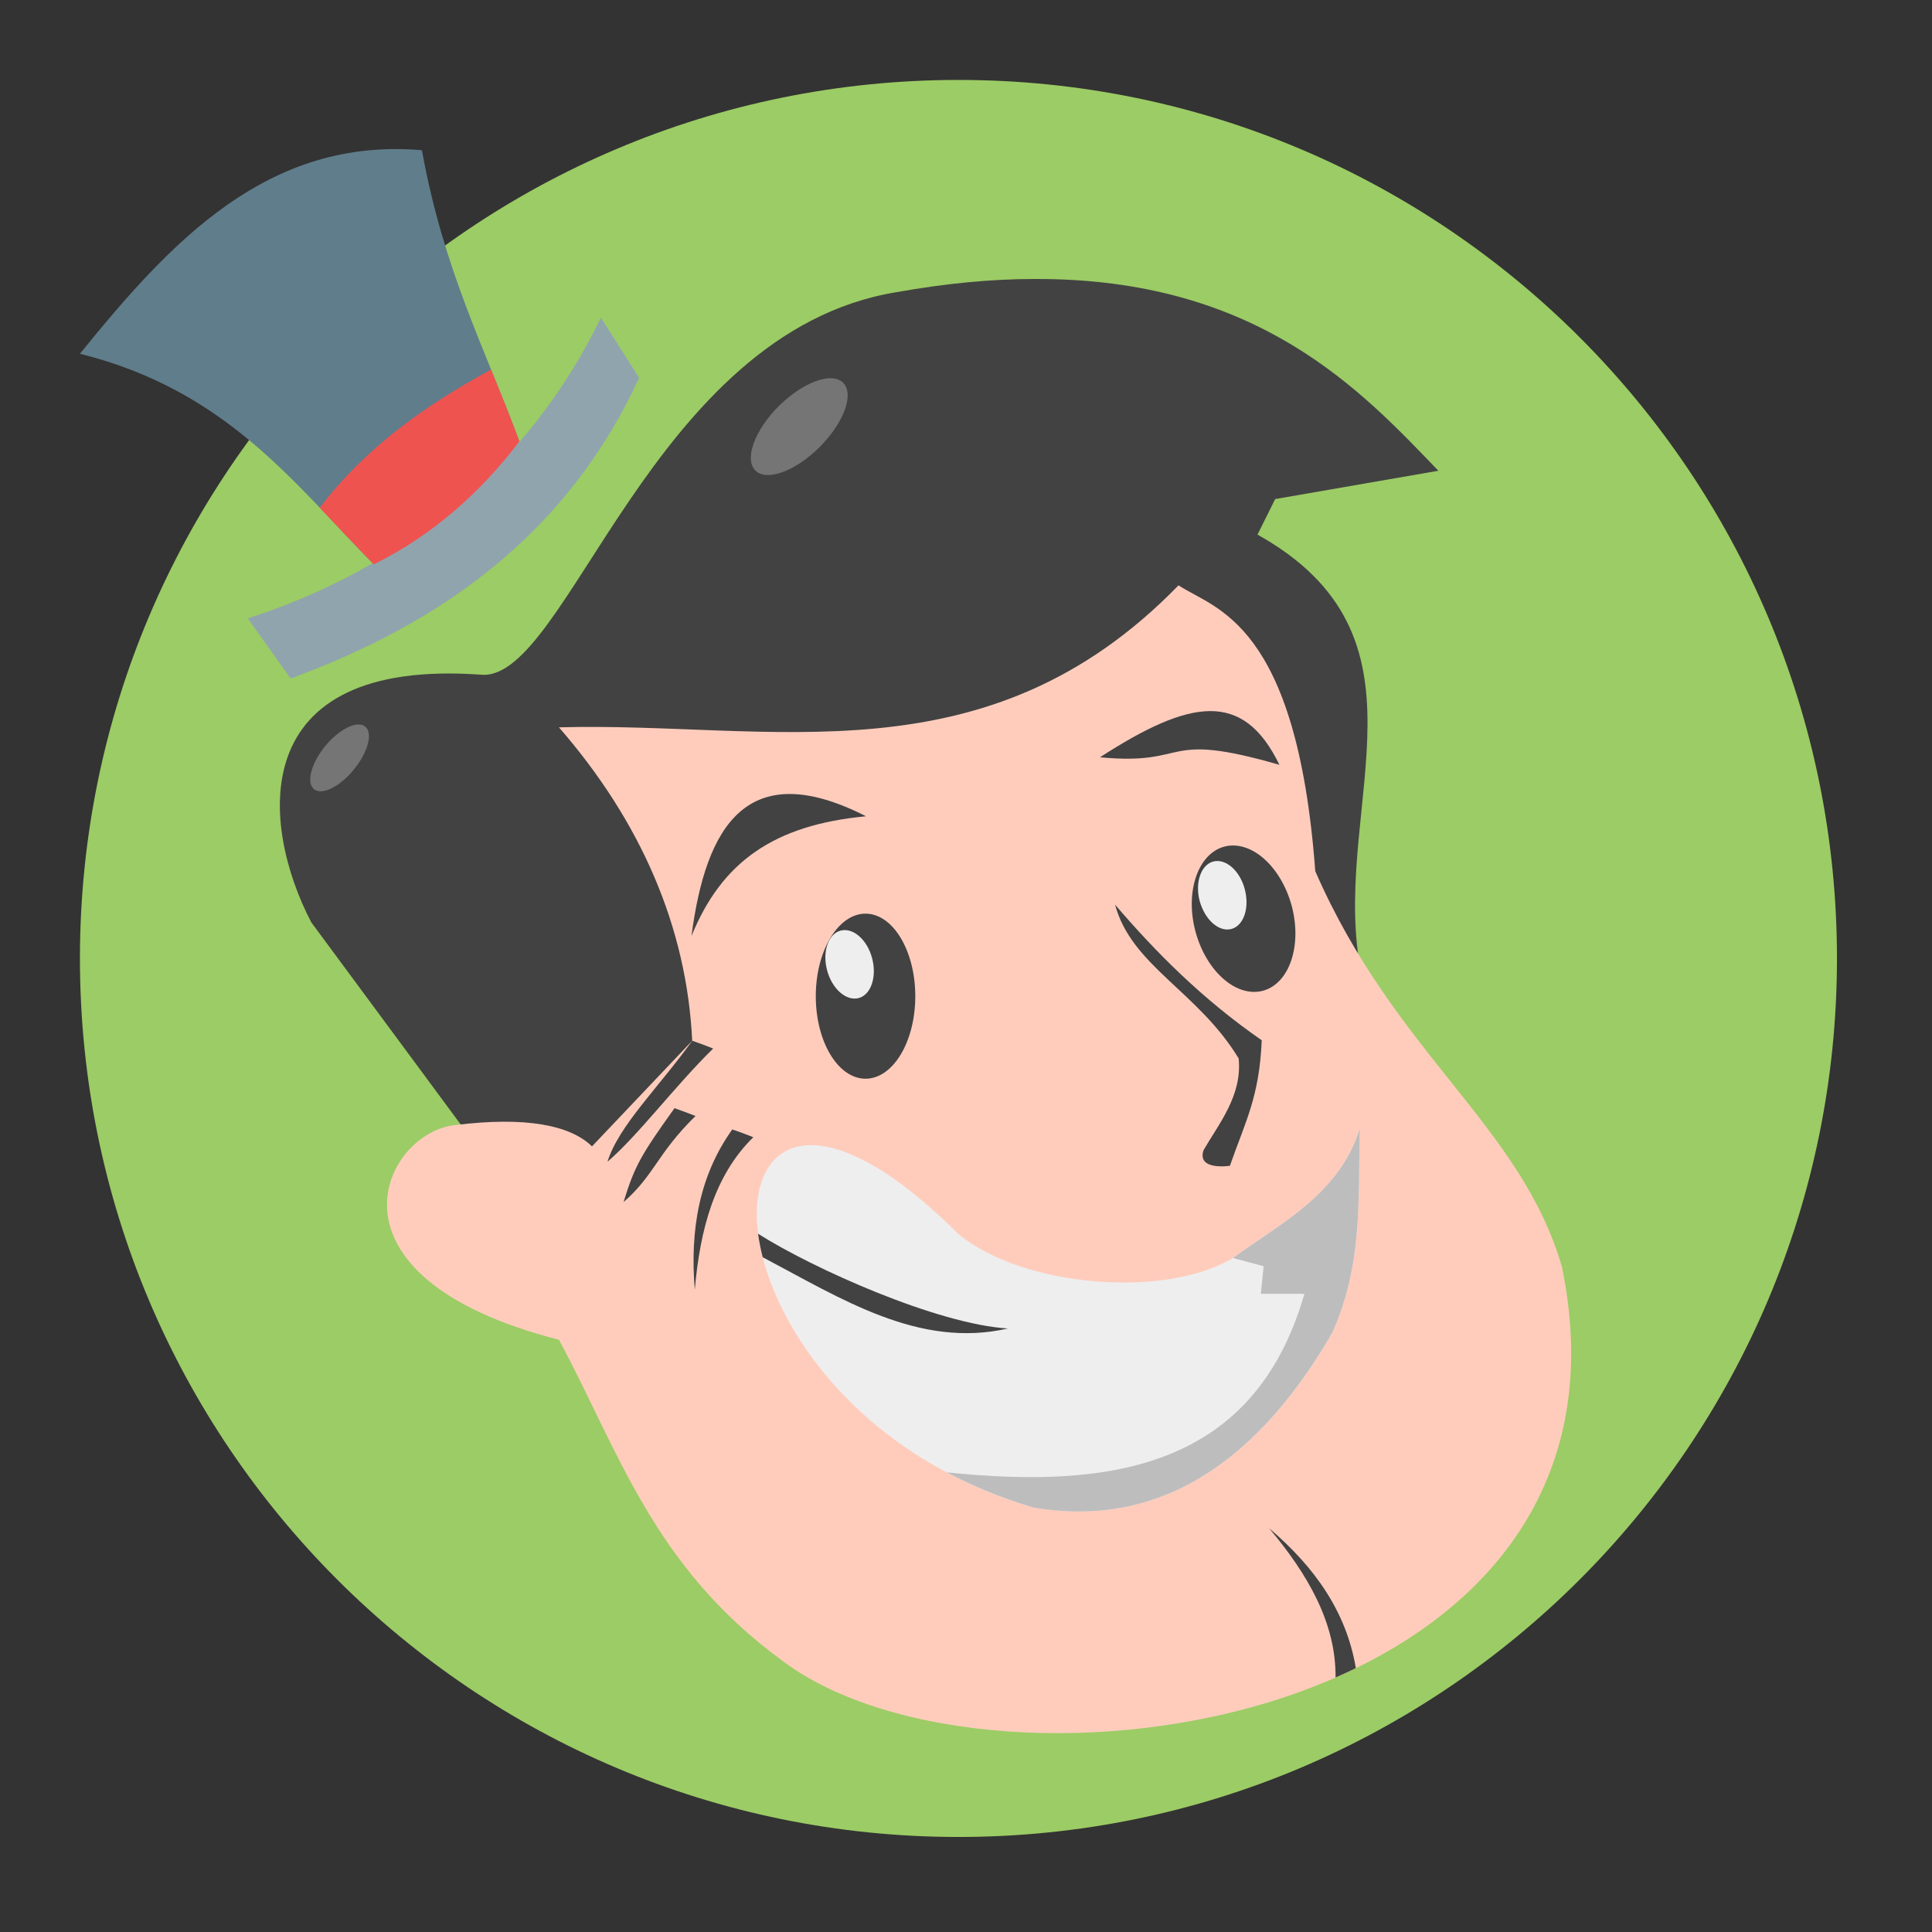 
<svg xmlns="http://www.w3.org/2000/svg" xmlns:xlink="http://www.w3.org/1999/xlink" width="32px" height="32px" viewBox="0 0 32 32" version="1.1">
<rect x="0" y="0" width="32" height="32" fill="#333333" stroke="none"/>
<g id="surface1">
<path style=" stroke:none;fill-rule:nonzero;fill:rgb(61.176%,80%,39.608%);fill-opacity:1;" d="M 15.875 1.324 C 23.91 1.324 30.426 7.84 30.426 15.875 C 30.426 23.91 23.91 30.426 15.875 30.426 C 7.84 30.426 1.324 23.91 1.324 15.875 C 1.324 7.84 7.84 1.324 15.875 1.324 Z M 15.875 1.324 "/>
<path style=" stroke:none;fill-rule:nonzero;fill:rgb(25.882%,25.882%,25.882%);fill-opacity:1;" d="M 17.125 4.621 C 16.438 4.621 15.68 4.691 14.844 4.84 C 10.781 5.508 9.402 11.273 7.98 11.176 C 4.023 10.887 4.32 13.68 5.156 15.277 L 7.625 18.617 L 12.008 21.23 L 14.77 16.988 L 22.504 15.875 C 22.117 13.254 23.84 10.535 20.828 8.855 L 21.121 8.266 L 23.824 7.797 C 22.57 6.496 20.848 4.602 17.125 4.621 Z M 17.125 4.621 "/>
<path style=" stroke:none;fill-rule:nonzero;fill:rgb(100%,80%,73.725%);fill-opacity:1;" d="M 9.258 22.191 C 10.246 24.02 10.809 25.941 12.965 27.512 C 16.488 30.156 27.438 28.594 25.871 20.984 C 25.188 18.637 23.113 17.469 21.785 14.43 C 21.477 10.285 20.121 10.094 19.52 9.695 C 16.328 12.977 12.773 11.949 9.258 12.047 C 10.613 13.605 11.375 15.355 11.465 17.238 L 9.805 18.988 C 9.445 18.633 8.695 18.492 7.555 18.633 C 6.363 18.738 5.137 21.133 9.258 22.191 Z M 9.258 22.191 "/>
<path style=" stroke:none;fill-rule:nonzero;fill:rgb(25.882%,25.882%,25.882%);fill-opacity:1;" d="M 14.336 15.133 C 14.789 15.133 15.16 15.746 15.16 16.5 C 15.16 17.258 14.789 17.867 14.336 17.867 C 13.883 17.867 13.512 17.258 13.512 16.5 C 13.512 15.746 13.883 15.133 14.336 15.133 Z M 14.336 15.133 "/>
<path style=" stroke:none;fill-rule:nonzero;fill:rgb(25.882%,25.882%,25.882%);fill-opacity:1;" d="M 20.277 14.023 C 20.719 13.906 21.215 14.344 21.395 15.004 C 21.57 15.664 21.355 16.293 20.918 16.41 C 20.477 16.527 19.98 16.09 19.801 15.43 C 19.625 14.773 19.84 14.141 20.277 14.023 Z M 20.277 14.023 "/>
<path style=" stroke:none;fill-rule:nonzero;fill:rgb(93.333%,93.333%,93.333%);fill-opacity:1;" d="M 22.523 18.691 C 22.188 19.77 21.242 20.242 20.422 20.836 C 19.312 21.508 16.957 21.328 15.875 20.441 C 11.297 15.875 11.164 23.219 17.113 24.969 C 18.535 25.211 20.43 24.902 22.066 22.074 C 22.574 20.938 22.492 19.906 22.523 18.691 Z M 22.523 18.691 "/>
<path style=" stroke:none;fill-rule:nonzero;fill:rgb(25.882%,25.882%,25.882%);fill-opacity:1;" d="M 11.453 15.504 C 11.953 14.277 12.816 13.664 14.344 13.52 C 12.379 12.52 11.691 13.676 11.453 15.504 Z M 11.453 15.504 "/>
<path style=" stroke:none;fill-rule:nonzero;fill:rgb(25.882%,25.882%,25.882%);fill-opacity:1;" d="M 21.191 12.668 C 19.203 12.094 19.742 12.688 18.219 12.543 C 19.711 11.578 20.59 11.426 21.191 12.668 Z M 21.191 12.668 "/>
<path style=" stroke:none;fill-rule:nonzero;fill:rgb(74.118%,74.118%,74.118%);fill-opacity:1;" d="M 22.523 18.691 C 22.188 19.77 21.242 20.242 20.422 20.836 L 20.93 20.973 L 20.883 21.43 L 21.605 21.43 C 20.781 24.293 18.434 24.672 15.684 24.387 C 16.113 24.617 16.59 24.812 17.113 24.969 C 18.535 25.211 20.43 24.902 22.066 22.074 C 22.574 20.938 22.492 19.906 22.523 18.691 Z M 22.523 18.691 "/>
<path style=" stroke:none;fill-rule:nonzero;fill:rgb(25.882%,25.882%,25.882%);fill-opacity:1;" d="M 12.555 20.434 C 12.574 20.559 12.598 20.691 12.633 20.824 C 13.938 21.512 15.219 22.34 16.695 22.004 C 15.527 21.934 13.465 21.012 12.555 20.434 Z M 12.555 20.434 "/>
<path style=" stroke:none;fill-rule:nonzero;fill:rgb(25.882%,25.882%,25.882%);fill-opacity:1;" d="M 18.469 14.984 C 19.152 15.781 19.914 16.547 20.898 17.23 C 20.859 18.172 20.629 18.57 20.371 19.309 C 20.371 19.309 19.82 19.395 19.934 19.051 C 20.184 18.617 20.578 18.148 20.516 17.531 C 19.84 16.418 18.742 16 18.469 14.984 Z M 18.469 14.984 "/>
<path style=" stroke:none;fill-rule:nonzero;fill:rgb(25.882%,25.882%,25.882%);fill-opacity:1;" d="M 21.02 25.312 C 21.668 26.082 22.129 26.887 22.121 27.785 C 22.234 27.734 22.348 27.684 22.457 27.629 C 22.301 26.695 21.77 25.949 21.02 25.312 Z M 21.02 25.312 "/>
<path style=" stroke:none;fill-rule:nonzero;fill:rgb(37.647%,49.02%,54.51%);fill-opacity:1;" d="M 1.324 5.859 C 2.844 3.98 4.445 2.27 6.988 2.488 C 7.352 4.492 8.035 5.773 8.602 7.312 C 7.945 8.176 7.152 8.871 6.191 9.348 C 4.852 7.988 3.746 6.465 1.324 5.859 Z M 1.324 5.859 "/>
<path style=" stroke:none;fill-rule:nonzero;fill:rgb(56.471%,64.314%,68.235%);fill-opacity:1;" d="M 4.105 10.242 L 4.812 11.238 C 7.344 10.312 9.406 8.82 10.586 6.258 L 9.953 5.262 C 8.758 7.723 6.691 9.41 4.105 10.242 Z M 4.105 10.242 "/>
<path style=" stroke:none;fill-rule:nonzero;fill:rgb(93.725%,32.549%,31.373%);fill-opacity:1;" d="M 8.133 6.121 C 7.059 6.707 6.062 7.402 5.297 8.41 C 5.594 8.723 5.887 9.039 6.191 9.348 C 7.152 8.871 7.945 8.176 8.602 7.312 C 8.453 6.902 8.293 6.512 8.133 6.121 Z M 8.133 6.121 "/>
<path style=" stroke:none;fill-rule:nonzero;fill:rgb(25.882%,25.882%,25.882%);fill-opacity:1;" d="M 11.508 21.363 C 11.594 20.359 11.836 19.465 12.477 18.836 C 12.359 18.789 12.246 18.746 12.129 18.707 C 11.578 19.477 11.426 20.383 11.508 21.363 Z M 11.508 21.363 "/>
<path style=" stroke:none;fill-rule:nonzero;fill:rgb(25.882%,25.882%,25.882%);fill-opacity:1;" d="M 10.062 19.242 C 10.574 18.801 11.172 17.996 11.812 17.367 C 11.695 17.32 11.582 17.277 11.465 17.238 C 10.914 18.008 10.246 18.645 10.062 19.242 Z M 10.062 19.242 "/>
<path style=" stroke:none;fill-rule:nonzero;fill:rgb(25.882%,25.882%,25.882%);fill-opacity:1;" d="M 10.328 19.91 C 10.84 19.465 10.879 19.113 11.52 18.484 C 11.402 18.438 11.285 18.395 11.172 18.355 C 10.621 19.125 10.512 19.309 10.328 19.91 Z M 10.328 19.91 "/>
<path style=" stroke:none;fill-rule:nonzero;fill:rgb(93.333%,93.333%,93.333%);fill-opacity:1;" d="M 20.094 14.27 C 20.301 14.215 20.535 14.418 20.617 14.727 C 20.699 15.035 20.602 15.332 20.395 15.387 C 20.188 15.441 19.957 15.234 19.871 14.926 C 19.789 14.621 19.891 14.324 20.094 14.27 Z M 20.094 14.27 "/>
<path style=" stroke:none;fill-rule:nonzero;fill:rgb(93.333%,93.333%,93.333%);fill-opacity:1;" d="M 13.922 15.414 C 14.129 15.359 14.363 15.562 14.445 15.871 C 14.527 16.18 14.426 16.477 14.223 16.531 C 14.016 16.586 13.781 16.379 13.699 16.07 C 13.617 15.762 13.719 15.469 13.922 15.414 Z M 13.922 15.414 "/>
<path style=" stroke:none;fill-rule:nonzero;fill:rgb(45.882%,45.882%,45.882%);fill-opacity:1;" d="M 13.965 6.34 C 14.152 6.527 13.977 7.004 13.574 7.406 C 13.176 7.805 12.695 7.98 12.512 7.793 C 12.324 7.609 12.496 7.129 12.898 6.727 C 13.301 6.328 13.777 6.152 13.965 6.34 Z M 13.965 6.34 "/>
<path style=" stroke:none;fill-rule:nonzero;fill:rgb(45.882%,45.882%,45.882%);fill-opacity:1;" d="M 6.066 12.051 C 6.18 12.18 6.07 12.508 5.828 12.785 C 5.586 13.062 5.297 13.184 5.184 13.055 C 5.07 12.926 5.176 12.598 5.418 12.32 C 5.664 12.043 5.953 11.922 6.066 12.051 Z M 6.066 12.051 "/>
</g>
</svg>

